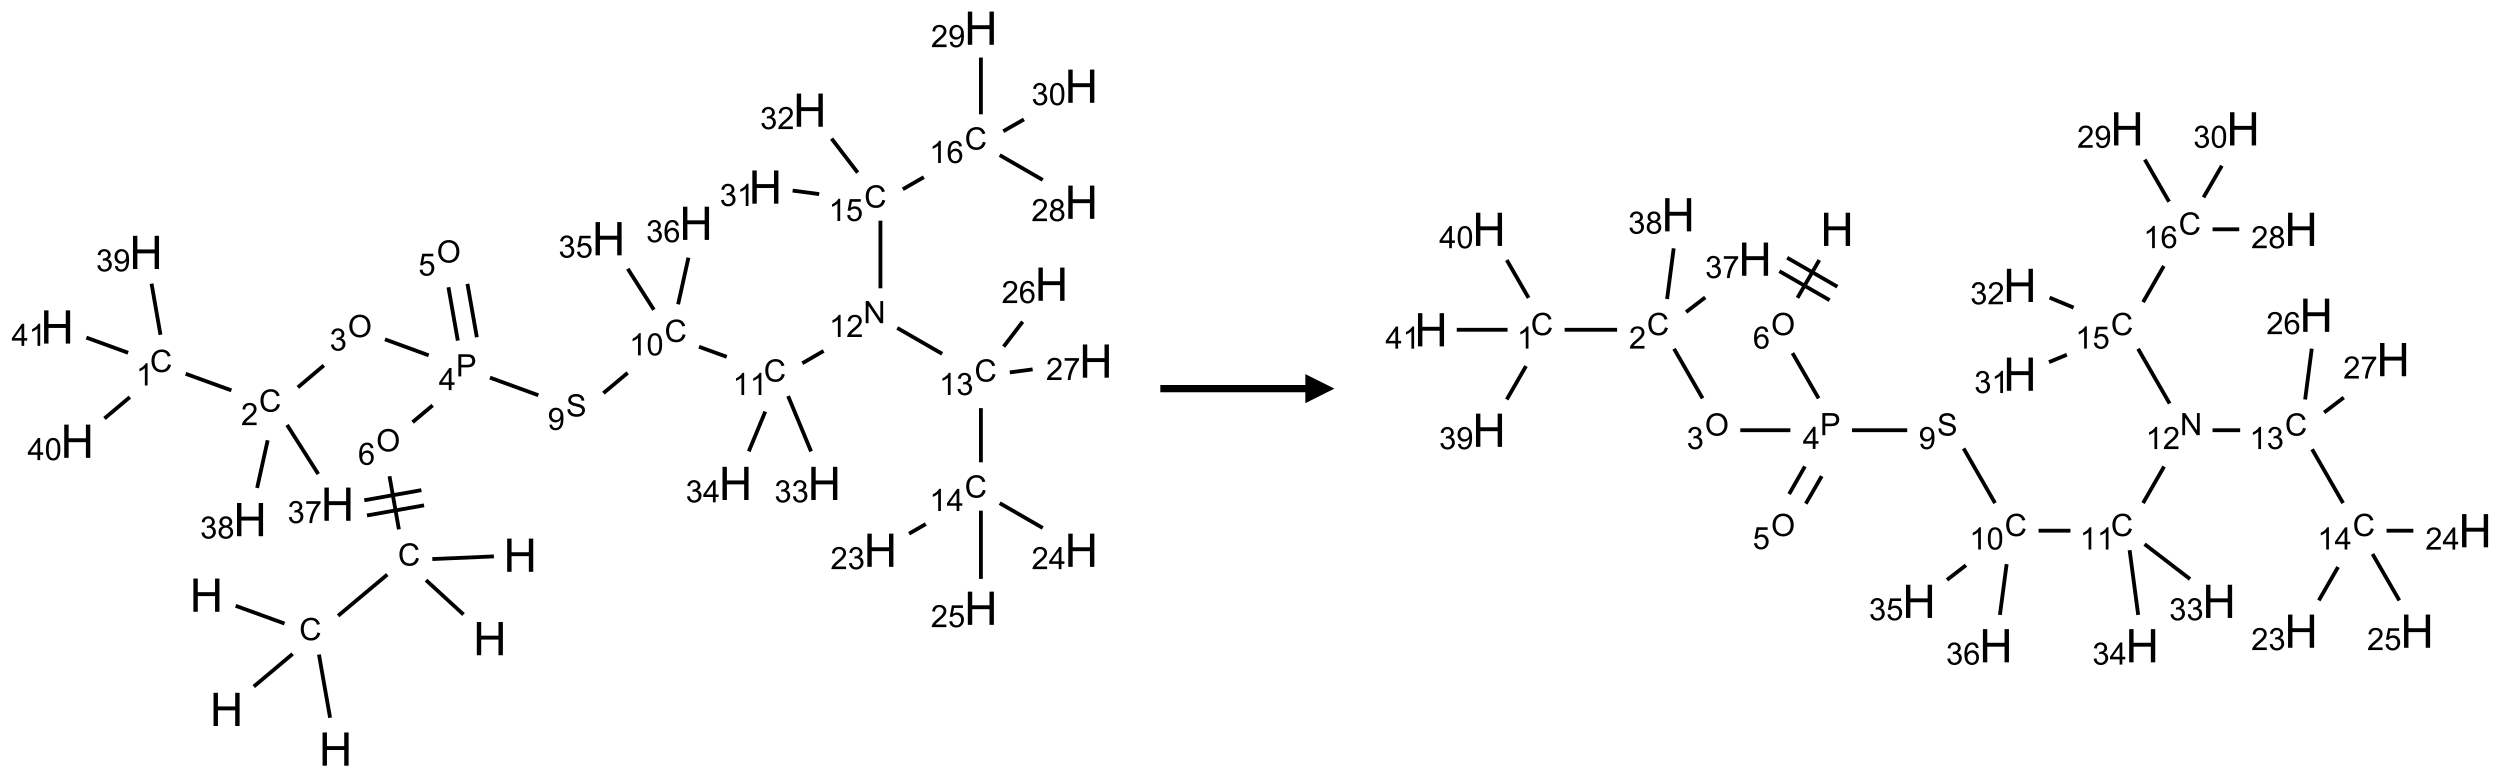 <?xml version="1.0" encoding="UTF-8"?>
<svg xmlns="http://www.w3.org/2000/svg" xmlns:xlink="http://www.w3.org/1999/xlink" width="862" height="268" viewBox="0 0 862 268">
<defs>
<g>
<g id="glyph-0-0">
<path d="M 2 0 L 2 -10 L 10 -10 L 10 0 Z M 2.25 -0.25 L 9.75 -0.25 L 9.75 -9.75 L 2.25 -9.75 Z M 2.25 -0.25 "/>
</g>
<g id="glyph-0-1">
<path d="M 1.281 0 L 1.281 -11.453 L 2.797 -11.453 L 2.797 -6.75 L 8.75 -6.75 L 8.75 -11.453 L 10.266 -11.453 L 10.266 0 L 8.75 0 L 8.75 -5.398 L 2.797 -5.398 L 2.797 0 Z M 1.281 0 "/>
</g>
<g id="glyph-1-0">
<path d="M 1.332 0 L 1.332 -6.668 L 6.668 -6.668 L 6.668 0 Z M 1.5 -0.168 L 6.5 -0.168 L 6.5 -6.5 L 1.5 -6.5 Z M 1.5 -0.168 "/>
</g>
<g id="glyph-1-1">
<path d="M 6.27 -2.676 L 7.281 -2.422 C 7.07 -1.594 6.688 -0.961 6.137 -0.523 C 5.586 -0.086 4.914 0.129 4.121 0.129 C 3.297 0.129 2.629 -0.039 2.113 -0.371 C 1.598 -0.707 1.203 -1.191 0.934 -1.828 C 0.664 -2.465 0.531 -3.145 0.531 -3.875 C 0.531 -4.672 0.684 -5.363 0.988 -5.957 C 1.293 -6.547 1.723 -6.996 2.285 -7.305 C 2.844 -7.613 3.461 -7.766 4.137 -7.766 C 4.898 -7.766 5.543 -7.57 6.062 -7.184 C 6.582 -6.793 6.945 -6.246 7.152 -5.543 L 6.156 -5.309 C 5.98 -5.863 5.723 -6.266 5.387 -6.52 C 5.051 -6.773 4.625 -6.902 4.113 -6.902 C 3.527 -6.902 3.039 -6.762 2.645 -6.48 C 2.25 -6.199 1.973 -5.82 1.812 -5.348 C 1.652 -4.871 1.574 -4.383 1.574 -3.879 C 1.574 -3.23 1.668 -2.664 1.855 -2.18 C 2.047 -1.695 2.34 -1.332 2.738 -1.094 C 3.137 -0.855 3.57 -0.734 4.035 -0.734 C 4.602 -0.734 5.082 -0.898 5.473 -1.223 C 5.867 -1.551 6.133 -2.035 6.27 -2.676 Z M 6.27 -2.676 "/>
</g>
<g id="glyph-1-2">
<path d="M 0.516 -3.719 C 0.516 -4.984 0.855 -5.977 1.535 -6.695 C 2.215 -7.414 3.094 -7.77 4.172 -7.77 C 4.875 -7.77 5.512 -7.602 6.078 -7.266 C 6.645 -6.93 7.074 -6.461 7.371 -5.855 C 7.668 -5.254 7.816 -4.57 7.816 -3.809 C 7.816 -3.035 7.66 -2.34 7.348 -1.73 C 7.035 -1.117 6.594 -0.656 6.02 -0.34 C 5.449 -0.027 4.828 0.129 4.168 0.129 C 3.449 0.129 2.805 -0.043 2.238 -0.391 C 1.672 -0.738 1.246 -1.211 0.953 -1.812 C 0.66 -2.414 0.516 -3.047 0.516 -3.719 Z M 1.559 -3.703 C 1.559 -2.781 1.805 -2.059 2.301 -1.527 C 2.793 -1 3.414 -0.734 4.16 -0.734 C 4.922 -0.734 5.547 -1 6.039 -1.535 C 6.531 -2.07 6.777 -2.828 6.777 -3.812 C 6.777 -4.434 6.672 -4.977 6.461 -5.441 C 6.25 -5.902 5.945 -6.262 5.539 -6.52 C 5.133 -6.773 4.68 -6.902 4.176 -6.902 C 3.461 -6.902 2.848 -6.656 2.332 -6.164 C 1.816 -5.672 1.559 -4.852 1.559 -3.703 Z M 1.559 -3.703 "/>
</g>
<g id="glyph-1-3">
<path d="M 5.309 -5.766 L 4.375 -5.691 C 4.293 -6.059 4.172 -6.328 4.02 -6.496 C 3.766 -6.762 3.453 -6.895 3.082 -6.895 C 2.785 -6.895 2.523 -6.812 2.297 -6.645 C 2 -6.43 1.77 -6.117 1.598 -5.703 C 1.43 -5.289 1.34 -4.703 1.332 -3.938 C 1.559 -4.281 1.836 -4.535 2.16 -4.703 C 2.488 -4.871 2.828 -4.953 3.188 -4.953 C 3.812 -4.953 4.344 -4.723 4.785 -4.262 C 5.223 -3.801 5.441 -3.207 5.441 -2.48 C 5.441 -2 5.34 -1.555 5.133 -1.145 C 4.926 -0.73 4.641 -0.418 4.281 -0.199 C 3.922 0.02 3.512 0.129 3.051 0.129 C 2.27 0.129 1.633 -0.156 1.141 -0.73 C 0.648 -1.305 0.402 -2.254 0.402 -3.574 C 0.402 -5.051 0.672 -6.121 1.219 -6.793 C 1.695 -7.375 2.336 -7.668 3.141 -7.668 C 3.742 -7.668 4.234 -7.5 4.617 -7.16 C 5 -6.824 5.23 -6.359 5.309 -5.766 Z M 1.48 -2.473 C 1.48 -2.152 1.547 -1.844 1.684 -1.547 C 1.82 -1.25 2.016 -1.027 2.262 -0.871 C 2.508 -0.719 2.766 -0.641 3.035 -0.641 C 3.434 -0.641 3.773 -0.801 4.059 -1.121 C 4.344 -1.441 4.484 -1.875 4.484 -2.422 C 4.484 -2.949 4.344 -3.367 4.062 -3.668 C 3.781 -3.973 3.426 -4.125 3 -4.125 C 2.578 -4.125 2.219 -3.973 1.922 -3.668 C 1.625 -3.363 1.48 -2.969 1.48 -2.473 Z M 1.48 -2.473 "/>
</g>
<g id="glyph-1-4">
<path d="M 0.824 0 L 0.824 -7.637 L 3.703 -7.637 C 4.211 -7.637 4.598 -7.609 4.863 -7.562 C 5.238 -7.5 5.555 -7.383 5.809 -7.207 C 6.062 -7.031 6.266 -6.785 6.418 -6.469 C 6.574 -6.152 6.652 -5.805 6.652 -5.426 C 6.652 -4.777 6.445 -4.227 6.031 -3.777 C 5.617 -3.328 4.871 -3.105 3.793 -3.105 L 1.832 -3.105 L 1.832 0 Z M 1.832 -4.004 L 3.809 -4.004 C 4.461 -4.004 4.922 -4.125 5.199 -4.371 C 5.473 -4.613 5.609 -4.953 5.609 -5.395 C 5.609 -5.715 5.527 -5.988 5.367 -6.215 C 5.207 -6.441 4.992 -6.594 4.73 -6.668 C 4.559 -6.711 4.246 -6.734 3.785 -6.734 L 1.832 -6.734 Z M 1.832 -4.004 "/>
</g>
<g id="glyph-1-5">
<path d="M 3.449 0 L 3.449 -1.828 L 0.137 -1.828 L 0.137 -2.688 L 3.621 -7.637 L 4.387 -7.637 L 4.387 -2.688 L 5.418 -2.688 L 5.418 -1.828 L 4.387 -1.828 L 4.387 0 Z M 3.449 -2.688 L 3.449 -6.129 L 1.059 -2.688 Z M 3.449 -2.688 "/>
</g>
<g id="glyph-1-6">
<path d="M 0.449 -2.016 L 1.387 -2.141 C 1.492 -1.609 1.676 -1.227 1.934 -0.992 C 2.191 -0.758 2.508 -0.641 2.879 -0.641 C 3.32 -0.641 3.695 -0.793 3.996 -1.098 C 4.301 -1.402 4.453 -1.781 4.453 -2.234 C 4.453 -2.664 4.312 -3.02 4.031 -3.301 C 3.75 -3.578 3.391 -3.719 2.957 -3.719 C 2.781 -3.719 2.562 -3.684 2.297 -3.613 L 2.402 -4.438 C 2.465 -4.43 2.516 -4.426 2.551 -4.426 C 2.949 -4.426 3.312 -4.531 3.629 -4.738 C 3.949 -4.949 4.109 -5.27 4.109 -5.703 C 4.109 -6.047 3.992 -6.332 3.762 -6.559 C 3.527 -6.785 3.227 -6.895 2.859 -6.895 C 2.496 -6.895 2.191 -6.781 1.949 -6.551 C 1.707 -6.324 1.547 -5.98 1.48 -5.52 L 0.543 -5.688 C 0.656 -6.316 0.918 -6.805 1.324 -7.148 C 1.73 -7.492 2.234 -7.668 2.84 -7.668 C 3.254 -7.668 3.641 -7.578 3.988 -7.398 C 4.34 -7.219 4.609 -6.977 4.793 -6.668 C 4.98 -6.359 5.074 -6.031 5.074 -5.684 C 5.074 -5.352 4.984 -5.051 4.809 -4.781 C 4.629 -4.512 4.367 -4.297 4.02 -4.137 C 4.473 -4.031 4.824 -3.816 5.074 -3.488 C 5.324 -3.16 5.449 -2.75 5.449 -2.254 C 5.449 -1.59 5.203 -1.023 4.719 -0.559 C 4.234 -0.098 3.617 0.137 2.875 0.137 C 2.203 0.137 1.648 -0.062 1.207 -0.465 C 0.762 -0.863 0.512 -1.379 0.449 -2.016 Z M 0.449 -2.016 "/>
</g>
<g id="glyph-1-7">
<path d="M 5.371 -0.902 L 5.371 0 L 0.324 0 C 0.316 -0.227 0.352 -0.441 0.434 -0.652 C 0.562 -0.996 0.766 -1.332 1.051 -1.668 C 1.332 -2 1.742 -2.387 2.277 -2.824 C 3.105 -3.504 3.668 -4.043 3.957 -4.441 C 4.25 -4.84 4.395 -5.215 4.395 -5.566 C 4.395 -5.938 4.262 -6.254 3.996 -6.508 C 3.73 -6.762 3.387 -6.891 2.957 -6.891 C 2.508 -6.891 2.145 -6.754 1.875 -6.484 C 1.605 -6.215 1.469 -5.84 1.465 -5.359 L 0.5 -5.457 C 0.566 -6.176 0.812 -6.727 1.246 -7.102 C 1.676 -7.477 2.254 -7.668 2.98 -7.668 C 3.711 -7.668 4.293 -7.465 4.719 -7.059 C 5.145 -6.652 5.359 -6.148 5.359 -5.547 C 5.359 -5.242 5.297 -4.941 5.172 -4.645 C 5.047 -4.352 4.84 -4.039 4.551 -3.715 C 4.262 -3.387 3.777 -2.938 3.105 -2.371 C 2.543 -1.898 2.18 -1.578 2.02 -1.41 C 1.859 -1.242 1.73 -1.07 1.625 -0.902 Z M 5.371 -0.902 "/>
</g>
<g id="glyph-1-8">
<path d="M 3.973 0 L 3.035 0 L 3.035 -5.973 C 2.809 -5.758 2.516 -5.543 2.148 -5.328 C 1.781 -5.113 1.453 -4.953 1.16 -4.844 L 1.16 -5.75 C 1.684 -5.996 2.145 -6.297 2.535 -6.645 C 2.93 -6.996 3.207 -7.336 3.371 -7.668 L 3.973 -7.668 Z M 3.973 0 "/>
</g>
<g id="glyph-1-9">
<path d="M 0.582 -1.766 L 1.484 -1.848 C 1.562 -1.426 1.707 -1.117 1.922 -0.926 C 2.137 -0.734 2.414 -0.641 2.75 -0.641 C 3.039 -0.641 3.289 -0.707 3.508 -0.84 C 3.727 -0.973 3.902 -1.148 4.043 -1.367 C 4.18 -1.586 4.297 -1.887 4.391 -2.262 C 4.484 -2.637 4.531 -3.016 4.531 -3.406 C 4.531 -3.449 4.531 -3.512 4.527 -3.594 C 4.34 -3.297 4.082 -3.055 3.758 -2.867 C 3.434 -2.68 3.082 -2.59 2.703 -2.59 C 2.07 -2.59 1.535 -2.816 1.098 -3.277 C 0.66 -3.734 0.441 -4.34 0.441 -5.09 C 0.441 -5.863 0.672 -6.484 1.129 -6.957 C 1.586 -7.43 2.156 -7.668 2.844 -7.668 C 3.34 -7.668 3.793 -7.531 4.207 -7.266 C 4.617 -7 4.93 -6.617 5.145 -6.121 C 5.355 -5.629 5.465 -4.91 5.465 -3.973 C 5.465 -2.996 5.359 -2.223 5.145 -1.645 C 4.934 -1.066 4.617 -0.625 4.199 -0.324 C 3.781 -0.02 3.293 0.129 2.73 0.129 C 2.133 0.129 1.645 -0.035 1.266 -0.367 C 0.887 -0.699 0.66 -1.164 0.582 -1.766 Z M 4.422 -5.137 C 4.422 -5.676 4.277 -6.102 3.992 -6.418 C 3.707 -6.734 3.359 -6.891 2.957 -6.891 C 2.543 -6.891 2.18 -6.719 1.871 -6.379 C 1.562 -6.039 1.406 -5.598 1.406 -5.059 C 1.406 -4.57 1.555 -4.176 1.848 -3.871 C 2.141 -3.566 2.5 -3.418 2.934 -3.418 C 3.367 -3.418 3.723 -3.57 4.004 -3.871 C 4.281 -4.176 4.422 -4.598 4.422 -5.137 Z M 4.422 -5.137 "/>
</g>
<g id="glyph-1-10">
<path d="M 0.441 -3.766 C 0.441 -4.668 0.535 -5.395 0.723 -5.945 C 0.906 -6.496 1.184 -6.922 1.551 -7.219 C 1.918 -7.516 2.375 -7.668 2.934 -7.668 C 3.344 -7.668 3.703 -7.586 4.012 -7.418 C 4.32 -7.254 4.574 -7.016 4.777 -6.707 C 4.977 -6.395 5.137 -6.016 5.25 -5.57 C 5.363 -5.125 5.422 -4.523 5.422 -3.766 C 5.422 -2.871 5.328 -2.148 5.145 -1.598 C 4.961 -1.047 4.688 -0.621 4.32 -0.32 C 3.953 -0.02 3.492 0.129 2.934 0.129 C 2.195 0.129 1.617 -0.133 1.199 -0.66 C 0.695 -1.297 0.441 -2.332 0.441 -3.766 Z M 1.406 -3.766 C 1.406 -2.512 1.555 -1.68 1.848 -1.262 C 2.141 -0.848 2.5 -0.641 2.934 -0.641 C 3.363 -0.641 3.727 -0.848 4.02 -1.266 C 4.312 -1.684 4.457 -2.516 4.457 -3.766 C 4.457 -5.023 4.312 -5.859 4.02 -6.27 C 3.727 -6.684 3.359 -6.891 2.922 -6.891 C 2.492 -6.891 2.148 -6.707 1.891 -6.344 C 1.566 -5.879 1.406 -5.02 1.406 -3.766 Z M 1.406 -3.766 "/>
</g>
<g id="glyph-1-11">
<path d="M 0.504 -6.637 L 0.504 -7.535 L 5.449 -7.535 L 5.449 -6.809 C 4.961 -6.289 4.48 -5.602 4.004 -4.746 C 3.527 -3.887 3.156 -3.004 2.895 -2.098 C 2.707 -1.461 2.59 -0.762 2.535 0 L 1.574 0 C 1.582 -0.602 1.703 -1.328 1.926 -2.176 C 2.152 -3.027 2.477 -3.848 2.898 -4.637 C 3.32 -5.426 3.77 -6.094 4.246 -6.637 Z M 0.504 -6.637 "/>
</g>
<g id="glyph-1-12">
<path d="M 1.887 -4.141 C 1.496 -4.281 1.207 -4.484 1.02 -4.75 C 0.832 -5.016 0.738 -5.328 0.738 -5.699 C 0.738 -6.254 0.938 -6.719 1.34 -7.098 C 1.738 -7.477 2.27 -7.668 2.934 -7.668 C 3.598 -7.668 4.137 -7.473 4.543 -7.086 C 4.949 -6.699 5.152 -6.227 5.152 -5.672 C 5.152 -5.316 5.059 -5.008 4.871 -4.746 C 4.688 -4.484 4.406 -4.281 4.027 -4.141 C 4.496 -3.988 4.852 -3.742 5.098 -3.402 C 5.34 -3.062 5.465 -2.656 5.465 -2.184 C 5.465 -1.531 5.234 -0.98 4.77 -0.535 C 4.309 -0.09 3.703 0.129 2.949 0.129 C 2.195 0.129 1.586 -0.094 1.125 -0.539 C 0.664 -0.984 0.434 -1.543 0.434 -2.207 C 0.434 -2.703 0.559 -3.121 0.809 -3.457 C 1.062 -3.793 1.422 -4.02 1.887 -4.141 Z M 1.699 -5.73 C 1.699 -5.367 1.812 -5.074 2.047 -4.844 C 2.281 -4.613 2.582 -4.5 2.953 -4.5 C 3.312 -4.5 3.609 -4.613 3.84 -4.84 C 4.07 -5.066 4.188 -5.348 4.188 -5.676 C 4.188 -6.02 4.07 -6.309 3.832 -6.543 C 3.594 -6.777 3.297 -6.895 2.941 -6.895 C 2.586 -6.895 2.289 -6.781 2.051 -6.551 C 1.816 -6.324 1.699 -6.047 1.699 -5.73 Z M 1.395 -2.203 C 1.395 -1.938 1.461 -1.676 1.586 -1.426 C 1.711 -1.176 1.902 -0.984 2.152 -0.848 C 2.402 -0.711 2.672 -0.641 2.957 -0.641 C 3.406 -0.641 3.777 -0.785 4.066 -1.074 C 4.359 -1.363 4.504 -1.727 4.504 -2.172 C 4.504 -2.625 4.355 -2.996 4.055 -3.293 C 3.754 -3.586 3.379 -3.734 2.926 -3.734 C 2.484 -3.734 2.121 -3.59 1.832 -3.297 C 1.543 -3.004 1.395 -2.641 1.395 -2.203 Z M 1.395 -2.203 "/>
</g>
<g id="glyph-1-13">
<path d="M 0.441 -2 L 1.426 -2.082 C 1.5 -1.605 1.668 -1.242 1.934 -1.004 C 2.199 -0.762 2.52 -0.641 2.895 -0.641 C 3.348 -0.641 3.73 -0.812 4.043 -1.152 C 4.355 -1.492 4.512 -1.941 4.512 -2.504 C 4.512 -3.039 4.359 -3.461 4.059 -3.77 C 3.758 -4.078 3.367 -4.234 2.879 -4.234 C 2.578 -4.234 2.305 -4.164 2.062 -4.027 C 1.82 -3.891 1.629 -3.715 1.488 -3.496 L 0.609 -3.609 L 1.348 -7.531 L 5.145 -7.531 L 5.145 -6.637 L 2.098 -6.637 L 1.688 -4.582 C 2.145 -4.902 2.625 -5.062 3.129 -5.062 C 3.797 -5.062 4.359 -4.832 4.816 -4.371 C 5.277 -3.91 5.504 -3.312 5.504 -2.59 C 5.504 -1.898 5.305 -1.301 4.902 -0.797 C 4.41 -0.18 3.742 0.129 2.895 0.129 C 2.199 0.129 1.633 -0.062 1.195 -0.453 C 0.758 -0.844 0.504 -1.359 0.441 -2 Z M 0.441 -2 "/>
</g>
<g id="glyph-1-14">
<path d="M 0.48 -2.453 L 1.434 -2.535 C 1.477 -2.152 1.582 -1.84 1.746 -1.598 C 1.91 -1.352 2.168 -1.152 2.516 -1.004 C 2.863 -0.852 3.254 -0.777 3.688 -0.777 C 4.074 -0.777 4.414 -0.832 4.707 -0.949 C 5.004 -1.062 5.223 -1.219 5.367 -1.418 C 5.512 -1.617 5.582 -1.836 5.582 -2.074 C 5.582 -2.312 5.516 -2.523 5.375 -2.699 C 5.234 -2.879 5.008 -3.031 4.688 -3.152 C 4.484 -3.23 4.031 -3.355 3.328 -3.523 C 2.625 -3.691 2.137 -3.852 1.855 -4 C 1.488 -4.191 1.219 -4.43 1.039 -4.711 C 0.859 -4.992 0.77 -5.312 0.77 -5.66 C 0.77 -6.047 0.879 -6.406 1.098 -6.742 C 1.316 -7.078 1.637 -7.332 2.059 -7.504 C 2.477 -7.68 2.945 -7.766 3.457 -7.766 C 4.023 -7.766 4.523 -7.676 4.957 -7.492 C 5.387 -7.309 5.719 -7.043 5.953 -6.688 C 6.188 -6.332 6.312 -5.934 6.328 -5.484 L 5.359 -5.41 C 5.309 -5.895 5.133 -6.258 4.832 -6.504 C 4.531 -6.75 4.086 -6.875 3.5 -6.875 C 2.891 -6.875 2.445 -6.762 2.164 -6.539 C 1.883 -6.316 1.746 -6.047 1.746 -5.73 C 1.746 -5.457 1.844 -5.23 2.043 -5.051 C 2.238 -4.875 2.742 -4.695 3.566 -4.508 C 4.387 -4.32 4.949 -4.16 5.254 -4.02 C 5.699 -3.816 6.027 -3.555 6.238 -3.242 C 6.449 -2.93 6.559 -2.566 6.559 -2.156 C 6.559 -1.75 6.441 -1.367 6.207 -1.008 C 5.977 -0.648 5.641 -0.367 5.207 -0.168 C 4.77 0.031 4.281 0.129 3.734 0.129 C 3.043 0.129 2.465 0.031 1.996 -0.172 C 1.531 -0.375 1.164 -0.676 0.898 -1.082 C 0.633 -1.484 0.492 -1.941 0.48 -2.453 Z M 0.48 -2.453 "/>
</g>
<g id="glyph-1-15">
<path d="M 0.812 0 L 0.812 -7.637 L 1.848 -7.637 L 5.859 -1.641 L 5.859 -7.637 L 6.828 -7.637 L 6.828 0 L 5.793 0 L 1.781 -6 L 1.781 0 Z M 0.812 0 "/>
</g>
</g>
</defs>
<path fill="none" stroke-width="0.033" stroke-linecap="butt" stroke-linejoin="miter" stroke="rgb(0%, 0%, 0%)" stroke-opacity="1" stroke-miterlimit="10" d="M 1.539 4.979 L 1.96 5.132 " transform="matrix(40, 0, 0, 40, 19.695, 9.723)"/>
<path fill="none" stroke-width="0.033" stroke-linecap="butt" stroke-linejoin="miter" stroke="rgb(0%, 0%, 0%)" stroke-opacity="1" stroke-miterlimit="10" d="M 2.257 5.399 L 2.353 5.944 " transform="matrix(40, 0, 0, 40, 19.695, 9.723)"/>
<path fill="none" stroke-width="0.033" stroke-linecap="butt" stroke-linejoin="miter" stroke="rgb(0%, 0%, 0%)" stroke-opacity="1" stroke-miterlimit="10" d="M 2.03 5.394 L 1.695 5.675 " transform="matrix(40, 0, 0, 40, 19.695, 9.723)"/>
<path fill="none" stroke-width="0.033" stroke-linecap="butt" stroke-linejoin="miter" stroke="rgb(0%, 0%, 0%)" stroke-opacity="1" stroke-miterlimit="10" d="M 2.422 5.065 L 2.846 4.71 " transform="matrix(40, 0, 0, 40, 19.695, 9.723)"/>
<path fill="none" stroke-width="0.033" stroke-linecap="butt" stroke-linejoin="miter" stroke="rgb(0%, 0%, 0%)" stroke-opacity="1" stroke-miterlimit="10" d="M 3.234 4.576 L 3.765 4.553 " transform="matrix(40, 0, 0, 40, 19.695, 9.723)"/>
<path fill="none" stroke-width="0.033" stroke-linecap="butt" stroke-linejoin="miter" stroke="rgb(0%, 0%, 0%)" stroke-opacity="1" stroke-miterlimit="10" d="M 3.18 4.758 L 3.503 5.054 " transform="matrix(40, 0, 0, 40, 19.695, 9.723)"/>
<path fill="none" stroke-width="0.033" stroke-linecap="butt" stroke-linejoin="miter" stroke="rgb(0%, 0%, 0%)" stroke-opacity="1" stroke-miterlimit="10" d="M 2.946 4.32 L 2.865 3.862 " transform="matrix(40, 0, 0, 40, 19.695, 9.723)"/>
<path fill="none" stroke-width="0.033" stroke-linecap="butt" stroke-linejoin="miter" stroke="rgb(0%, 0%, 0%)" stroke-opacity="1" stroke-miterlimit="10" d="M 3.14 3.982 L 2.648 4.069 " transform="matrix(40, 0, 0, 40, 19.695, 9.723)"/>
<path fill="none" stroke-width="0.033" stroke-linecap="butt" stroke-linejoin="miter" stroke="rgb(0%, 0%, 0%)" stroke-opacity="1" stroke-miterlimit="10" d="M 3.163 4.113 L 2.671 4.2 " transform="matrix(40, 0, 0, 40, 19.695, 9.723)"/>
<path fill="none" stroke-width="0.033" stroke-linecap="butt" stroke-linejoin="miter" stroke="rgb(0%, 0%, 0%)" stroke-opacity="1" stroke-miterlimit="10" d="M 3.064 3.396 L 3.237 3.251 " transform="matrix(40, 0, 0, 40, 19.695, 9.723)"/>
<path fill="none" stroke-width="0.033" stroke-linecap="butt" stroke-linejoin="miter" stroke="rgb(0%, 0%, 0%)" stroke-opacity="1" stroke-miterlimit="10" d="M 3.203 2.82 L 2.826 2.682 " transform="matrix(40, 0, 0, 40, 19.695, 9.723)"/>
<path fill="none" stroke-width="0.033" stroke-linecap="butt" stroke-linejoin="miter" stroke="rgb(0%, 0%, 0%)" stroke-opacity="1" stroke-miterlimit="10" d="M 2.299 2.907 L 2.075 3.096 " transform="matrix(40, 0, 0, 40, 19.695, 9.723)"/>
<path fill="none" stroke-width="0.033" stroke-linecap="butt" stroke-linejoin="miter" stroke="rgb(0%, 0%, 0%)" stroke-opacity="1" stroke-miterlimit="10" d="M 1.502 3.122 L 1.108 2.979 " transform="matrix(40, 0, 0, 40, 19.695, 9.723)"/>
<path fill="none" stroke-width="0.033" stroke-linecap="butt" stroke-linejoin="miter" stroke="rgb(0%, 0%, 0%)" stroke-opacity="1" stroke-miterlimit="10" d="M 0.891 2.643 L 0.814 2.202 " transform="matrix(40, 0, 0, 40, 19.695, 9.723)"/>
<path fill="none" stroke-width="0.033" stroke-linecap="butt" stroke-linejoin="miter" stroke="rgb(0%, 0%, 0%)" stroke-opacity="1" stroke-miterlimit="10" d="M 0.627 3.18 L 0.408 3.364 " transform="matrix(40, 0, 0, 40, 19.695, 9.723)"/>
<path fill="none" stroke-width="0.033" stroke-linecap="butt" stroke-linejoin="miter" stroke="rgb(0%, 0%, 0%)" stroke-opacity="1" stroke-miterlimit="10" d="M 0.612 2.798 L 0.252 2.667 " transform="matrix(40, 0, 0, 40, 19.695, 9.723)"/>
<path fill="none" stroke-width="0.033" stroke-linecap="butt" stroke-linejoin="miter" stroke="rgb(0%, 0%, 0%)" stroke-opacity="1" stroke-miterlimit="10" d="M 1.982 3.42 L 2.251 3.843 " transform="matrix(40, 0, 0, 40, 19.695, 9.723)"/>
<path fill="none" stroke-width="0.033" stroke-linecap="butt" stroke-linejoin="miter" stroke="rgb(0%, 0%, 0%)" stroke-opacity="1" stroke-miterlimit="10" d="M 1.815 3.552 L 1.724 3.963 " transform="matrix(40, 0, 0, 40, 19.695, 9.723)"/>
<path fill="none" stroke-width="0.033" stroke-linecap="butt" stroke-linejoin="miter" stroke="rgb(0%, 0%, 0%)" stroke-opacity="1" stroke-miterlimit="10" d="M 3.618 2.664 L 3.537 2.204 " transform="matrix(40, 0, 0, 40, 19.695, 9.723)"/>
<path fill="none" stroke-width="0.033" stroke-linecap="butt" stroke-linejoin="miter" stroke="rgb(0%, 0%, 0%)" stroke-opacity="1" stroke-miterlimit="10" d="M 3.454 2.693 L 3.373 2.233 " transform="matrix(40, 0, 0, 40, 19.695, 9.723)"/>
<path fill="none" stroke-width="0.033" stroke-linecap="butt" stroke-linejoin="miter" stroke="rgb(0%, 0%, 0%)" stroke-opacity="1" stroke-miterlimit="10" d="M 3.731 3.012 L 4.148 3.164 " transform="matrix(40, 0, 0, 40, 19.695, 9.723)"/>
<path fill="none" stroke-width="0.033" stroke-linecap="butt" stroke-linejoin="miter" stroke="rgb(0%, 0%, 0%)" stroke-opacity="1" stroke-miterlimit="10" d="M 4.709 3.146 L 4.918 2.971 " transform="matrix(40, 0, 0, 40, 19.695, 9.723)"/>
<path fill="none" stroke-width="0.033" stroke-linecap="butt" stroke-linejoin="miter" stroke="rgb(0%, 0%, 0%)" stroke-opacity="1" stroke-miterlimit="10" d="M 5.533 2.746 L 5.772 2.833 " transform="matrix(40, 0, 0, 40, 19.695, 9.723)"/>
<path fill="none" stroke-width="0.033" stroke-linecap="butt" stroke-linejoin="miter" stroke="rgb(0%, 0%, 0%)" stroke-opacity="1" stroke-miterlimit="10" d="M 6.424 2.888 L 6.607 2.782 " transform="matrix(40, 0, 0, 40, 19.695, 9.723)"/>
<path fill="none" stroke-width="0.033" stroke-linecap="butt" stroke-linejoin="miter" stroke="rgb(0%, 0%, 0%)" stroke-opacity="1" stroke-miterlimit="10" d="M 7.242 2.584 L 7.629 2.807 " transform="matrix(40, 0, 0, 40, 19.695, 9.723)"/>
<path fill="none" stroke-width="0.033" stroke-linecap="butt" stroke-linejoin="miter" stroke="rgb(0%, 0%, 0%)" stroke-opacity="1" stroke-miterlimit="10" d="M 7.963 3.275 L 7.963 3.742 " transform="matrix(40, 0, 0, 40, 19.695, 9.723)"/>
<path fill="none" stroke-width="0.033" stroke-linecap="butt" stroke-linejoin="miter" stroke="rgb(0%, 0%, 0%)" stroke-opacity="1" stroke-miterlimit="10" d="M 7.488 4.274 L 7.344 4.357 " transform="matrix(40, 0, 0, 40, 19.695, 9.723)"/>
<path fill="none" stroke-width="0.033" stroke-linecap="butt" stroke-linejoin="miter" stroke="rgb(0%, 0%, 0%)" stroke-opacity="1" stroke-miterlimit="10" d="M 8.125 4.094 L 8.496 4.308 " transform="matrix(40, 0, 0, 40, 19.695, 9.723)"/>
<path fill="none" stroke-width="0.033" stroke-linecap="butt" stroke-linejoin="miter" stroke="rgb(0%, 0%, 0%)" stroke-opacity="1" stroke-miterlimit="10" d="M 7.963 4.159 L 7.963 4.747 " transform="matrix(40, 0, 0, 40, 19.695, 9.723)"/>
<path fill="none" stroke-width="0.033" stroke-linecap="butt" stroke-linejoin="miter" stroke="rgb(0%, 0%, 0%)" stroke-opacity="1" stroke-miterlimit="10" d="M 8.159 2.745 L 8.323 2.53 " transform="matrix(40, 0, 0, 40, 19.695, 9.723)"/>
<path fill="none" stroke-width="0.033" stroke-linecap="butt" stroke-linejoin="miter" stroke="rgb(0%, 0%, 0%)" stroke-opacity="1" stroke-miterlimit="10" d="M 8.212 2.967 L 8.409 2.941 " transform="matrix(40, 0, 0, 40, 19.695, 9.723)"/>
<path fill="none" stroke-width="0.033" stroke-linecap="butt" stroke-linejoin="miter" stroke="rgb(0%, 0%, 0%)" stroke-opacity="1" stroke-miterlimit="10" d="M 7.097 2.242 L 7.097 1.659 " transform="matrix(40, 0, 0, 40, 19.695, 9.723)"/>
<path fill="none" stroke-width="0.033" stroke-linecap="butt" stroke-linejoin="miter" stroke="rgb(0%, 0%, 0%)" stroke-opacity="1" stroke-miterlimit="10" d="M 7.29 1.388 L 7.471 1.284 " transform="matrix(40, 0, 0, 40, 19.695, 9.723)"/>
<path fill="none" stroke-width="0.033" stroke-linecap="butt" stroke-linejoin="miter" stroke="rgb(0%, 0%, 0%)" stroke-opacity="1" stroke-miterlimit="10" d="M 8.125 1.094 L 8.496 1.308 " transform="matrix(40, 0, 0, 40, 19.695, 9.723)"/>
<path fill="none" stroke-width="0.033" stroke-linecap="butt" stroke-linejoin="miter" stroke="rgb(0%, 0%, 0%)" stroke-opacity="1" stroke-miterlimit="10" d="M 7.963 0.742 L 7.963 0.253 " transform="matrix(40, 0, 0, 40, 19.695, 9.723)"/>
<path fill="none" stroke-width="0.033" stroke-linecap="butt" stroke-linejoin="miter" stroke="rgb(0%, 0%, 0%)" stroke-opacity="1" stroke-miterlimit="10" d="M 8.156 0.888 L 8.334 0.786 " transform="matrix(40, 0, 0, 40, 19.695, 9.723)"/>
<path fill="none" stroke-width="0.033" stroke-linecap="butt" stroke-linejoin="miter" stroke="rgb(0%, 0%, 0%)" stroke-opacity="1" stroke-miterlimit="10" d="M 6.569 1.43 L 6.34 1.4 " transform="matrix(40, 0, 0, 40, 19.695, 9.723)"/>
<path fill="none" stroke-width="0.033" stroke-linecap="butt" stroke-linejoin="miter" stroke="rgb(0%, 0%, 0%)" stroke-opacity="1" stroke-miterlimit="10" d="M 6.901 1.245 L 6.676 0.952 " transform="matrix(40, 0, 0, 40, 19.695, 9.723)"/>
<path fill="none" stroke-width="0.033" stroke-linecap="butt" stroke-linejoin="miter" stroke="rgb(0%, 0%, 0%)" stroke-opacity="1" stroke-miterlimit="10" d="M 6.301 3.171 L 6.499 3.648 " transform="matrix(40, 0, 0, 40, 19.695, 9.723)"/>
<path fill="none" stroke-width="0.033" stroke-linecap="butt" stroke-linejoin="miter" stroke="rgb(0%, 0%, 0%)" stroke-opacity="1" stroke-miterlimit="10" d="M 6.104 3.305 L 5.962 3.648 " transform="matrix(40, 0, 0, 40, 19.695, 9.723)"/>
<path fill="none" stroke-width="0.033" stroke-linecap="butt" stroke-linejoin="miter" stroke="rgb(0%, 0%, 0%)" stroke-opacity="1" stroke-miterlimit="10" d="M 5.144 2.427 L 4.919 2.074 " transform="matrix(40, 0, 0, 40, 19.695, 9.723)"/>
<path fill="none" stroke-width="0.033" stroke-linecap="butt" stroke-linejoin="miter" stroke="rgb(0%, 0%, 0%)" stroke-opacity="1" stroke-miterlimit="10" d="M 5.353 2.38 L 5.442 1.978 " transform="matrix(40, 0, 0, 40, 19.695, 9.723)"/>
<g fill="rgb(0%, 0%, 0%)" fill-opacity="1">
<use xlink:href="#glyph-0-1" x="65.402" y="210.934"/>
</g>
<g fill="rgb(0%, 0%, 0%)" fill-opacity="1">
<use xlink:href="#glyph-1-1" x="103.168" y="220.734"/>
</g>
<g fill="rgb(0%, 0%, 0%)" fill-opacity="1">
<use xlink:href="#glyph-0-1" x="109.938" y="264.008"/>
</g>
<g fill="rgb(0%, 0%, 0%)" fill-opacity="1">
<use xlink:href="#glyph-0-1" x="72.348" y="250.328"/>
</g>
<g fill="rgb(0%, 0%, 0%)" fill-opacity="1">
<use xlink:href="#glyph-1-1" x="137.188" y="195.02"/>
</g>
<g fill="rgb(0%, 0%, 0%)" fill-opacity="1">
<use xlink:href="#glyph-0-1" x="173.594" y="197.16"/>
</g>
<g fill="rgb(0%, 0%, 0%)" fill-opacity="1">
<use xlink:href="#glyph-0-1" x="163.125" y="225.926"/>
</g>
<g fill="rgb(0%, 0%, 0%)" fill-opacity="1">
<use xlink:href="#glyph-1-2" x="129.703" y="155.633"/>
</g>
<g fill="rgb(0%, 0%, 0%)" fill-opacity="1">
<use xlink:href="#glyph-1-3" x="123.441" y="160.266"/>
</g>
<g fill="rgb(0%, 0%, 0%)" fill-opacity="1">
<use xlink:href="#glyph-1-4" x="157.215" y="129.785"/>
</g>
<g fill="rgb(0%, 0%, 0%)" fill-opacity="1">
<use xlink:href="#glyph-1-5" x="151.289" y="134.523"/>
</g>
<g fill="rgb(0%, 0%, 0%)" fill-opacity="1">
<use xlink:href="#glyph-1-2" x="119.934" y="116.242"/>
</g>
<g fill="rgb(0%, 0%, 0%)" fill-opacity="1">
<use xlink:href="#glyph-1-6" x="113.668" y="120.871"/>
</g>
<g fill="rgb(0%, 0%, 0%)" fill-opacity="1">
<use xlink:href="#glyph-1-1" x="89.277" y="141.949"/>
</g>
<g fill="rgb(0%, 0%, 0%)" fill-opacity="1">
<use xlink:href="#glyph-1-7" x="83.105" y="146.582"/>
</g>
<g fill="rgb(0%, 0%, 0%)" fill-opacity="1">
<use xlink:href="#glyph-1-1" x="51.691" y="128.266"/>
</g>
<g fill="rgb(0%, 0%, 0%)" fill-opacity="1">
<use xlink:href="#glyph-1-8" x="46.91" y="132.902"/>
</g>
<g fill="rgb(0%, 0%, 0%)" fill-opacity="1">
<use xlink:href="#glyph-0-1" x="44.566" y="92.758"/>
</g>
<g fill="rgb(0%, 0%, 0%)" fill-opacity="1">
<use xlink:href="#glyph-1-6" x="33.117" y="93.551"/>
<use xlink:href="#glyph-1-9" x="39.049" y="93.551"/>
</g>
<g fill="rgb(0%, 0%, 0%)" fill-opacity="1">
<use xlink:href="#glyph-0-1" x="20.867" y="157.863"/>
</g>
<g fill="rgb(0%, 0%, 0%)" fill-opacity="1">
<use xlink:href="#glyph-1-5" x="9.461" y="158.652"/>
<use xlink:href="#glyph-1-10" x="15.393" y="158.652"/>
</g>
<g fill="rgb(0%, 0%, 0%)" fill-opacity="1">
<use xlink:href="#glyph-0-1" x="13.922" y="118.469"/>
</g>
<g fill="rgb(0%, 0%, 0%)" fill-opacity="1">
<use xlink:href="#glyph-1-5" x="3.965" y="119.262"/>
<use xlink:href="#glyph-1-8" x="9.897" y="119.262"/>
</g>
<g fill="rgb(0%, 0%, 0%)" fill-opacity="1">
<use xlink:href="#glyph-0-1" x="110.59" y="179.566"/>
</g>
<g fill="rgb(0%, 0%, 0%)" fill-opacity="1">
<use xlink:href="#glyph-1-6" x="99.156" y="180.359"/>
<use xlink:href="#glyph-1-11" x="105.089" y="180.359"/>
</g>
<g fill="rgb(0%, 0%, 0%)" fill-opacity="1">
<use xlink:href="#glyph-0-1" x="80.441" y="184.883"/>
</g>
<g fill="rgb(0%, 0%, 0%)" fill-opacity="1">
<use xlink:href="#glyph-1-6" x="68.992" y="185.676"/>
<use xlink:href="#glyph-1-12" x="74.924" y="185.676"/>
</g>
<g fill="rgb(0%, 0%, 0%)" fill-opacity="1">
<use xlink:href="#glyph-1-2" x="150.578" y="90.527"/>
</g>
<g fill="rgb(0%, 0%, 0%)" fill-opacity="1">
<use xlink:href="#glyph-1-13" x="144.25" y="95.027"/>
</g>
<g fill="rgb(0%, 0%, 0%)" fill-opacity="1">
<use xlink:href="#glyph-1-14" x="195.145" y="143.598"/>
</g>
<g fill="rgb(0%, 0%, 0%)" fill-opacity="1">
<use xlink:href="#glyph-1-9" x="188.828" y="148.234"/>
</g>
<g fill="rgb(0%, 0%, 0%)" fill-opacity="1">
<use xlink:href="#glyph-1-1" x="229.113" y="117.887"/>
</g>
<g fill="rgb(0%, 0%, 0%)" fill-opacity="1">
<use xlink:href="#glyph-1-8" x="216.953" y="122.523"/>
<use xlink:href="#glyph-1-10" x="222.885" y="122.523"/>
</g>
<g fill="rgb(0%, 0%, 0%)" fill-opacity="1">
<use xlink:href="#glyph-1-1" x="263.324" y="131.566"/>
</g>
<g fill="rgb(0%, 0%, 0%)" fill-opacity="1">
<use xlink:href="#glyph-1-8" x="252.613" y="136.203"/>
<use xlink:href="#glyph-1-8" x="258.546" y="136.203"/>
</g>
<g fill="rgb(0%, 0%, 0%)" fill-opacity="1">
<use xlink:href="#glyph-1-15" x="297.684" y="111.434"/>
</g>
<g fill="rgb(0%, 0%, 0%)" fill-opacity="1">
<use xlink:href="#glyph-1-8" x="285.859" y="116.203"/>
<use xlink:href="#glyph-1-7" x="291.792" y="116.203"/>
</g>
<g fill="rgb(0%, 0%, 0%)" fill-opacity="1">
<use xlink:href="#glyph-1-1" x="335.98" y="131.566"/>
</g>
<g fill="rgb(0%, 0%, 0%)" fill-opacity="1">
<use xlink:href="#glyph-1-8" x="323.797" y="136.203"/>
<use xlink:href="#glyph-1-6" x="329.729" y="136.203"/>
</g>
<g fill="rgb(0%, 0%, 0%)" fill-opacity="1">
<use xlink:href="#glyph-1-1" x="332.605" y="171.566"/>
</g>
<g fill="rgb(0%, 0%, 0%)" fill-opacity="1">
<use xlink:href="#glyph-1-8" x="320.453" y="176.203"/>
<use xlink:href="#glyph-1-5" x="326.385" y="176.203"/>
</g>
<g fill="rgb(0%, 0%, 0%)" fill-opacity="1">
<use xlink:href="#glyph-0-1" x="297.785" y="195.449"/>
</g>
<g fill="rgb(0%, 0%, 0%)" fill-opacity="1">
<use xlink:href="#glyph-1-7" x="286.355" y="196.242"/>
<use xlink:href="#glyph-1-6" x="292.288" y="196.242"/>
</g>
<g fill="rgb(0%, 0%, 0%)" fill-opacity="1">
<use xlink:href="#glyph-0-1" x="367.066" y="195.449"/>
</g>
<g fill="rgb(0%, 0%, 0%)" fill-opacity="1">
<use xlink:href="#glyph-1-7" x="355.668" y="196.242"/>
<use xlink:href="#glyph-1-5" x="361.6" y="196.242"/>
</g>
<g fill="rgb(0%, 0%, 0%)" fill-opacity="1">
<use xlink:href="#glyph-0-1" x="332.426" y="215.449"/>
</g>
<g fill="rgb(0%, 0%, 0%)" fill-opacity="1">
<use xlink:href="#glyph-1-7" x="320.938" y="216.242"/>
<use xlink:href="#glyph-1-13" x="326.87" y="216.242"/>
</g>
<g fill="rgb(0%, 0%, 0%)" fill-opacity="1">
<use xlink:href="#glyph-0-1" x="356.777" y="103.715"/>
</g>
<g fill="rgb(0%, 0%, 0%)" fill-opacity="1">
<use xlink:href="#glyph-1-7" x="345.352" y="104.508"/>
<use xlink:href="#glyph-1-3" x="351.284" y="104.508"/>
</g>
<g fill="rgb(0%, 0%, 0%)" fill-opacity="1">
<use xlink:href="#glyph-0-1" x="372.086" y="130.23"/>
</g>
<g fill="rgb(0%, 0%, 0%)" fill-opacity="1">
<use xlink:href="#glyph-1-7" x="360.652" y="131.02"/>
<use xlink:href="#glyph-1-11" x="366.585" y="131.02"/>
</g>
<g fill="rgb(0%, 0%, 0%)" fill-opacity="1">
<use xlink:href="#glyph-1-1" x="297.965" y="71.566"/>
</g>
<g fill="rgb(0%, 0%, 0%)" fill-opacity="1">
<use xlink:href="#glyph-1-8" x="285.723" y="76.203"/>
<use xlink:href="#glyph-1-13" x="291.655" y="76.203"/>
</g>
<g fill="rgb(0%, 0%, 0%)" fill-opacity="1">
<use xlink:href="#glyph-1-1" x="332.605" y="51.566"/>
</g>
<g fill="rgb(0%, 0%, 0%)" fill-opacity="1">
<use xlink:href="#glyph-1-8" x="320.426" y="56.203"/>
<use xlink:href="#glyph-1-3" x="326.358" y="56.203"/>
</g>
<g fill="rgb(0%, 0%, 0%)" fill-opacity="1">
<use xlink:href="#glyph-0-1" x="367.066" y="75.449"/>
</g>
<g fill="rgb(0%, 0%, 0%)" fill-opacity="1">
<use xlink:href="#glyph-1-7" x="355.621" y="76.242"/>
<use xlink:href="#glyph-1-12" x="361.553" y="76.242"/>
</g>
<g fill="rgb(0%, 0%, 0%)" fill-opacity="1">
<use xlink:href="#glyph-0-1" x="332.426" y="15.449"/>
</g>
<g fill="rgb(0%, 0%, 0%)" fill-opacity="1">
<use xlink:href="#glyph-1-7" x="320.98" y="16.242"/>
<use xlink:href="#glyph-1-9" x="326.913" y="16.242"/>
</g>
<g fill="rgb(0%, 0%, 0%)" fill-opacity="1">
<use xlink:href="#glyph-0-1" x="367.066" y="35.449"/>
</g>
<g fill="rgb(0%, 0%, 0%)" fill-opacity="1">
<use xlink:href="#glyph-1-6" x="355.66" y="36.242"/>
<use xlink:href="#glyph-1-10" x="361.592" y="36.242"/>
</g>
<g fill="rgb(0%, 0%, 0%)" fill-opacity="1">
<use xlink:href="#glyph-0-1" x="258.129" y="70.23"/>
</g>
<g fill="rgb(0%, 0%, 0%)" fill-opacity="1">
<use xlink:href="#glyph-1-6" x="248.168" y="71.02"/>
<use xlink:href="#glyph-1-8" x="254.1" y="71.02"/>
</g>
<g fill="rgb(0%, 0%, 0%)" fill-opacity="1">
<use xlink:href="#glyph-0-1" x="273.438" y="43.715"/>
</g>
<g fill="rgb(0%, 0%, 0%)" fill-opacity="1">
<use xlink:href="#glyph-1-6" x="262.082" y="44.508"/>
<use xlink:href="#glyph-1-7" x="268.014" y="44.508"/>
</g>
<g fill="rgb(0%, 0%, 0%)" fill-opacity="1">
<use xlink:href="#glyph-0-1" x="278.453" y="172.406"/>
</g>
<g fill="rgb(0%, 0%, 0%)" fill-opacity="1">
<use xlink:href="#glyph-1-6" x="267.02" y="173.199"/>
<use xlink:href="#glyph-1-6" x="272.952" y="173.199"/>
</g>
<g fill="rgb(0%, 0%, 0%)" fill-opacity="1">
<use xlink:href="#glyph-0-1" x="247.836" y="172.406"/>
</g>
<g fill="rgb(0%, 0%, 0%)" fill-opacity="1">
<use xlink:href="#glyph-1-6" x="236.434" y="173.199"/>
<use xlink:href="#glyph-1-5" x="242.366" y="173.199"/>
</g>
<g fill="rgb(0%, 0%, 0%)" fill-opacity="1">
<use xlink:href="#glyph-0-1" x="204.066" y="88.035"/>
</g>
<g fill="rgb(0%, 0%, 0%)" fill-opacity="1">
<use xlink:href="#glyph-1-6" x="192.574" y="88.824"/>
<use xlink:href="#glyph-1-13" x="198.507" y="88.824"/>
</g>
<g fill="rgb(0%, 0%, 0%)" fill-opacity="1">
<use xlink:href="#glyph-0-1" x="234.215" y="82.719"/>
</g>
<g fill="rgb(0%, 0%, 0%)" fill-opacity="1">
<use xlink:href="#glyph-1-6" x="222.785" y="83.512"/>
<use xlink:href="#glyph-1-3" x="228.717" y="83.512"/>
</g>
<path fill-rule="nonzero" fill="rgb(0%, 0%, 0%)" fill-opacity="1" d="M 400.082 135.25 L 450.082 135.25 L 450.082 139 L 460.082 134 L 450.082 129 L 450.082 132.75 L 400.082 132.75 "/>
<path fill="none" stroke-width="0.033" stroke-linecap="butt" stroke-linejoin="miter" stroke="rgb(0%, 0%, 0%)" stroke-opacity="1" stroke-miterlimit="10" d="M 3.347 1.131 L 3.159 1.457 " transform="matrix(40, 0, 0, 40, 493.41, 44.424)"/>
<path fill="none" stroke-width="0.033" stroke-linecap="butt" stroke-linejoin="miter" stroke="rgb(0%, 0%, 0%)" stroke-opacity="1" stroke-miterlimit="10" d="M 3.003 1.227 L 3.436 1.477 " transform="matrix(40, 0, 0, 40, 493.41, 44.424)"/>
<path fill="none" stroke-width="0.033" stroke-linecap="butt" stroke-linejoin="miter" stroke="rgb(0%, 0%, 0%)" stroke-opacity="1" stroke-miterlimit="10" d="M 3.07 1.111 L 3.503 1.361 " transform="matrix(40, 0, 0, 40, 493.41, 44.424)"/>
<path fill="none" stroke-width="0.033" stroke-linecap="butt" stroke-linejoin="miter" stroke="rgb(0%, 0%, 0%)" stroke-opacity="1" stroke-miterlimit="10" d="M 3.116 1.933 L 3.341 2.323 " transform="matrix(40, 0, 0, 40, 493.41, 44.424)"/>
<path fill="none" stroke-width="0.033" stroke-linecap="butt" stroke-linejoin="miter" stroke="rgb(0%, 0%, 0%)" stroke-opacity="1" stroke-miterlimit="10" d="M 3.098 2.598 L 2.666 2.598 " transform="matrix(40, 0, 0, 40, 493.41, 44.424)"/>
<path fill="none" stroke-width="0.033" stroke-linecap="butt" stroke-linejoin="miter" stroke="rgb(0%, 0%, 0%)" stroke-opacity="1" stroke-miterlimit="10" d="M 2.341 2.323 L 2.095 1.896 " transform="matrix(40, 0, 0, 40, 493.41, 44.424)"/>
<path fill="none" stroke-width="0.033" stroke-linecap="butt" stroke-linejoin="miter" stroke="rgb(0%, 0%, 0%)" stroke-opacity="1" stroke-miterlimit="10" d="M 1.604 1.732 L 1.152 1.732 " transform="matrix(40, 0, 0, 40, 493.41, 44.424)"/>
<path fill="none" stroke-width="0.033" stroke-linecap="butt" stroke-linejoin="miter" stroke="rgb(0%, 0%, 0%)" stroke-opacity="1" stroke-miterlimit="10" d="M 0.819 2.045 L 0.653 2.333 " transform="matrix(40, 0, 0, 40, 493.41, 44.424)"/>
<path fill="none" stroke-width="0.033" stroke-linecap="butt" stroke-linejoin="miter" stroke="rgb(0%, 0%, 0%)" stroke-opacity="1" stroke-miterlimit="10" d="M 0.841 1.457 L 0.653 1.131 " transform="matrix(40, 0, 0, 40, 493.41, 44.424)"/>
<path fill="none" stroke-width="0.033" stroke-linecap="butt" stroke-linejoin="miter" stroke="rgb(0%, 0%, 0%)" stroke-opacity="1" stroke-miterlimit="10" d="M 0.66 1.732 L 0.222 1.732 " transform="matrix(40, 0, 0, 40, 493.41, 44.424)"/>
<path fill="none" stroke-width="0.033" stroke-linecap="butt" stroke-linejoin="miter" stroke="rgb(0%, 0%, 0%)" stroke-opacity="1" stroke-miterlimit="10" d="M 2.199 1.579 L 2.364 1.453 " transform="matrix(40, 0, 0, 40, 493.41, 44.424)"/>
<path fill="none" stroke-width="0.033" stroke-linecap="butt" stroke-linejoin="miter" stroke="rgb(0%, 0%, 0%)" stroke-opacity="1" stroke-miterlimit="10" d="M 2.035 1.467 L 2.092 1.03 " transform="matrix(40, 0, 0, 40, 493.41, 44.424)"/>
<path fill="none" stroke-width="0.033" stroke-linecap="butt" stroke-linejoin="miter" stroke="rgb(0%, 0%, 0%)" stroke-opacity="1" stroke-miterlimit="10" d="M 3.223 2.91 L 3.087 3.148 " transform="matrix(40, 0, 0, 40, 493.41, 44.424)"/>
<path fill="none" stroke-width="0.033" stroke-linecap="butt" stroke-linejoin="miter" stroke="rgb(0%, 0%, 0%)" stroke-opacity="1" stroke-miterlimit="10" d="M 3.368 2.994 L 3.231 3.231 " transform="matrix(40, 0, 0, 40, 493.41, 44.424)"/>
<path fill="none" stroke-width="0.033" stroke-linecap="butt" stroke-linejoin="miter" stroke="rgb(0%, 0%, 0%)" stroke-opacity="1" stroke-miterlimit="10" d="M 3.629 2.598 L 4.105 2.598 " transform="matrix(40, 0, 0, 40, 493.41, 44.424)"/>
<path fill="none" stroke-width="0.033" stroke-linecap="butt" stroke-linejoin="miter" stroke="rgb(0%, 0%, 0%)" stroke-opacity="1" stroke-miterlimit="10" d="M 4.591 2.755 L 4.862 3.226 " transform="matrix(40, 0, 0, 40, 493.41, 44.424)"/>
<path fill="none" stroke-width="0.033" stroke-linecap="butt" stroke-linejoin="miter" stroke="rgb(0%, 0%, 0%)" stroke-opacity="1" stroke-miterlimit="10" d="M 5.237 3.464 L 5.512 3.464 " transform="matrix(40, 0, 0, 40, 493.41, 44.424)"/>
<path fill="none" stroke-width="0.033" stroke-linecap="butt" stroke-linejoin="miter" stroke="rgb(0%, 0%, 0%)" stroke-opacity="1" stroke-miterlimit="10" d="M 6.138 3.226 L 6.319 2.911 " transform="matrix(40, 0, 0, 40, 493.41, 44.424)"/>
<path fill="none" stroke-width="0.033" stroke-linecap="butt" stroke-linejoin="miter" stroke="rgb(0%, 0%, 0%)" stroke-opacity="1" stroke-miterlimit="10" d="M 6.737 2.598 L 6.975 2.598 " transform="matrix(40, 0, 0, 40, 493.41, 44.424)"/>
<path fill="none" stroke-width="0.033" stroke-linecap="butt" stroke-linejoin="miter" stroke="rgb(0%, 0%, 0%)" stroke-opacity="1" stroke-miterlimit="10" d="M 7.595 2.762 L 7.862 3.226 " transform="matrix(40, 0, 0, 40, 493.41, 44.424)"/>
<path fill="none" stroke-width="0.033" stroke-linecap="butt" stroke-linejoin="miter" stroke="rgb(0%, 0%, 0%)" stroke-opacity="1" stroke-miterlimit="10" d="M 7.819 3.777 L 7.653 4.065 " transform="matrix(40, 0, 0, 40, 493.41, 44.424)"/>
<path fill="none" stroke-width="0.033" stroke-linecap="butt" stroke-linejoin="miter" stroke="rgb(0%, 0%, 0%)" stroke-opacity="1" stroke-miterlimit="10" d="M 8.237 3.464 L 8.468 3.464 " transform="matrix(40, 0, 0, 40, 493.41, 44.424)"/>
<path fill="none" stroke-width="0.033" stroke-linecap="butt" stroke-linejoin="miter" stroke="rgb(0%, 0%, 0%)" stroke-opacity="1" stroke-miterlimit="10" d="M 8.116 3.665 L 8.347 4.065 " transform="matrix(40, 0, 0, 40, 493.41, 44.424)"/>
<path fill="none" stroke-width="0.033" stroke-linecap="butt" stroke-linejoin="miter" stroke="rgb(0%, 0%, 0%)" stroke-opacity="1" stroke-miterlimit="10" d="M 7.535 2.333 L 7.592 1.895 " transform="matrix(40, 0, 0, 40, 493.41, 44.424)"/>
<path fill="none" stroke-width="0.033" stroke-linecap="butt" stroke-linejoin="miter" stroke="rgb(0%, 0%, 0%)" stroke-opacity="1" stroke-miterlimit="10" d="M 7.699 2.445 L 7.868 2.316 " transform="matrix(40, 0, 0, 40, 493.41, 44.424)"/>
<path fill="none" stroke-width="0.033" stroke-linecap="butt" stroke-linejoin="miter" stroke="rgb(0%, 0%, 0%)" stroke-opacity="1" stroke-miterlimit="10" d="M 6.367 2.368 L 6.095 1.896 " transform="matrix(40, 0, 0, 40, 493.41, 44.424)"/>
<path fill="none" stroke-width="0.033" stroke-linecap="butt" stroke-linejoin="miter" stroke="rgb(0%, 0%, 0%)" stroke-opacity="1" stroke-miterlimit="10" d="M 6.138 1.494 L 6.317 1.182 " transform="matrix(40, 0, 0, 40, 493.41, 44.424)"/>
<path fill="none" stroke-width="0.033" stroke-linecap="butt" stroke-linejoin="miter" stroke="rgb(0%, 0%, 0%)" stroke-opacity="1" stroke-miterlimit="10" d="M 6.737 0.866 L 6.967 0.866 " transform="matrix(40, 0, 0, 40, 493.41, 44.424)"/>
<path fill="none" stroke-width="0.033" stroke-linecap="butt" stroke-linejoin="miter" stroke="rgb(0%, 0%, 0%)" stroke-opacity="1" stroke-miterlimit="10" d="M 6.362 0.628 L 6.153 0.265 " transform="matrix(40, 0, 0, 40, 493.41, 44.424)"/>
<path fill="none" stroke-width="0.033" stroke-linecap="butt" stroke-linejoin="miter" stroke="rgb(0%, 0%, 0%)" stroke-opacity="1" stroke-miterlimit="10" d="M 6.659 0.591 L 6.817 0.318 " transform="matrix(40, 0, 0, 40, 493.41, 44.424)"/>
<path fill="none" stroke-width="0.033" stroke-linecap="butt" stroke-linejoin="miter" stroke="rgb(0%, 0%, 0%)" stroke-opacity="1" stroke-miterlimit="10" d="M 5.481 1.947 L 5.327 2.011 " transform="matrix(40, 0, 0, 40, 493.41, 44.424)"/>
<path fill="none" stroke-width="0.033" stroke-linecap="butt" stroke-linejoin="miter" stroke="rgb(0%, 0%, 0%)" stroke-opacity="1" stroke-miterlimit="10" d="M 5.539 1.541 L 5.332 1.455 " transform="matrix(40, 0, 0, 40, 493.41, 44.424)"/>
<path fill="none" stroke-width="0.033" stroke-linecap="butt" stroke-linejoin="miter" stroke="rgb(0%, 0%, 0%)" stroke-opacity="1" stroke-miterlimit="10" d="M 6.151 3.58 L 6.543 3.881 " transform="matrix(40, 0, 0, 40, 493.41, 44.424)"/>
<path fill="none" stroke-width="0.033" stroke-linecap="butt" stroke-linejoin="miter" stroke="rgb(0%, 0%, 0%)" stroke-opacity="1" stroke-miterlimit="10" d="M 6.022 3.632 L 6.096 4.19 " transform="matrix(40, 0, 0, 40, 493.41, 44.424)"/>
<path fill="none" stroke-width="0.033" stroke-linecap="butt" stroke-linejoin="miter" stroke="rgb(0%, 0%, 0%)" stroke-opacity="1" stroke-miterlimit="10" d="M 4.611 3.762 L 4.448 3.888 " transform="matrix(40, 0, 0, 40, 493.41, 44.424)"/>
<path fill="none" stroke-width="0.033" stroke-linecap="butt" stroke-linejoin="miter" stroke="rgb(0%, 0%, 0%)" stroke-opacity="1" stroke-miterlimit="10" d="M 4.962 3.752 L 4.904 4.19 " transform="matrix(40, 0, 0, 40, 493.41, 44.424)"/>
<g fill="rgb(0%, 0%, 0%)" fill-opacity="1">
<use xlink:href="#glyph-0-1" x="627.637" y="84.793"/>
</g>
<g fill="rgb(0%, 0%, 0%)" fill-opacity="1">
<use xlink:href="#glyph-1-2" x="610.656" y="115.555"/>
</g>
<g fill="rgb(0%, 0%, 0%)" fill-opacity="1">
<use xlink:href="#glyph-1-3" x="604.395" y="120.188"/>
</g>
<g fill="rgb(0%, 0%, 0%)" fill-opacity="1">
<use xlink:href="#glyph-1-4" x="627.523" y="150.059"/>
</g>
<g fill="rgb(0%, 0%, 0%)" fill-opacity="1">
<use xlink:href="#glyph-1-5" x="621.598" y="154.797"/>
</g>
<g fill="rgb(0%, 0%, 0%)" fill-opacity="1">
<use xlink:href="#glyph-1-2" x="587.832" y="150.195"/>
</g>
<g fill="rgb(0%, 0%, 0%)" fill-opacity="1">
<use xlink:href="#glyph-1-6" x="581.566" y="154.828"/>
</g>
<g fill="rgb(0%, 0%, 0%)" fill-opacity="1">
<use xlink:href="#glyph-1-1" x="567.816" y="115.551"/>
</g>
<g fill="rgb(0%, 0%, 0%)" fill-opacity="1">
<use xlink:href="#glyph-1-7" x="561.645" y="120.188"/>
</g>
<g fill="rgb(0%, 0%, 0%)" fill-opacity="1">
<use xlink:href="#glyph-1-1" x="527.816" y="115.551"/>
</g>
<g fill="rgb(0%, 0%, 0%)" fill-opacity="1">
<use xlink:href="#glyph-1-8" x="523.039" y="120.188"/>
</g>
<g fill="rgb(0%, 0%, 0%)" fill-opacity="1">
<use xlink:href="#glyph-0-1" x="507.637" y="154.074"/>
</g>
<g fill="rgb(0%, 0%, 0%)" fill-opacity="1">
<use xlink:href="#glyph-1-6" x="496.188" y="154.867"/>
<use xlink:href="#glyph-1-9" x="502.12" y="154.867"/>
</g>
<g fill="rgb(0%, 0%, 0%)" fill-opacity="1">
<use xlink:href="#glyph-0-1" x="507.637" y="84.793"/>
</g>
<g fill="rgb(0%, 0%, 0%)" fill-opacity="1">
<use xlink:href="#glyph-1-5" x="496.23" y="85.586"/>
<use xlink:href="#glyph-1-10" x="502.163" y="85.586"/>
</g>
<g fill="rgb(0%, 0%, 0%)" fill-opacity="1">
<use xlink:href="#glyph-0-1" x="487.637" y="119.434"/>
</g>
<g fill="rgb(0%, 0%, 0%)" fill-opacity="1">
<use xlink:href="#glyph-1-5" x="477.68" y="120.227"/>
<use xlink:href="#glyph-1-8" x="483.612" y="120.227"/>
</g>
<g fill="rgb(0%, 0%, 0%)" fill-opacity="1">
<use xlink:href="#glyph-0-1" x="599.371" y="95.082"/>
</g>
<g fill="rgb(0%, 0%, 0%)" fill-opacity="1">
<use xlink:href="#glyph-1-6" x="587.938" y="95.875"/>
<use xlink:href="#glyph-1-11" x="593.87" y="95.875"/>
</g>
<g fill="rgb(0%, 0%, 0%)" fill-opacity="1">
<use xlink:href="#glyph-0-1" x="572.859" y="79.777"/>
</g>
<g fill="rgb(0%, 0%, 0%)" fill-opacity="1">
<use xlink:href="#glyph-1-6" x="561.41" y="80.566"/>
<use xlink:href="#glyph-1-12" x="567.342" y="80.566"/>
</g>
<g fill="rgb(0%, 0%, 0%)" fill-opacity="1">
<use xlink:href="#glyph-1-2" x="610.656" y="184.836"/>
</g>
<g fill="rgb(0%, 0%, 0%)" fill-opacity="1">
<use xlink:href="#glyph-1-13" x="604.332" y="189.336"/>
</g>
<g fill="rgb(0%, 0%, 0%)" fill-opacity="1">
<use xlink:href="#glyph-1-14" x="667.867" y="150.191"/>
</g>
<g fill="rgb(0%, 0%, 0%)" fill-opacity="1">
<use xlink:href="#glyph-1-9" x="661.551" y="154.828"/>
</g>
<g fill="rgb(0%, 0%, 0%)" fill-opacity="1">
<use xlink:href="#glyph-1-1" x="691.191" y="184.832"/>
</g>
<g fill="rgb(0%, 0%, 0%)" fill-opacity="1">
<use xlink:href="#glyph-1-8" x="679.035" y="189.469"/>
<use xlink:href="#glyph-1-10" x="684.967" y="189.469"/>
</g>
<g fill="rgb(0%, 0%, 0%)" fill-opacity="1">
<use xlink:href="#glyph-1-1" x="727.816" y="184.832"/>
</g>
<g fill="rgb(0%, 0%, 0%)" fill-opacity="1">
<use xlink:href="#glyph-1-8" x="717.105" y="189.469"/>
<use xlink:href="#glyph-1-8" x="723.038" y="189.469"/>
</g>
<g fill="rgb(0%, 0%, 0%)" fill-opacity="1">
<use xlink:href="#glyph-1-15" x="751.645" y="150.059"/>
</g>
<g fill="rgb(0%, 0%, 0%)" fill-opacity="1">
<use xlink:href="#glyph-1-8" x="739.82" y="154.828"/>
<use xlink:href="#glyph-1-7" x="745.753" y="154.828"/>
</g>
<g fill="rgb(0%, 0%, 0%)" fill-opacity="1">
<use xlink:href="#glyph-1-1" x="787.816" y="150.191"/>
</g>
<g fill="rgb(0%, 0%, 0%)" fill-opacity="1">
<use xlink:href="#glyph-1-8" x="775.633" y="154.828"/>
<use xlink:href="#glyph-1-6" x="781.565" y="154.828"/>
</g>
<g fill="rgb(0%, 0%, 0%)" fill-opacity="1">
<use xlink:href="#glyph-1-1" x="811.191" y="184.832"/>
</g>
<g fill="rgb(0%, 0%, 0%)" fill-opacity="1">
<use xlink:href="#glyph-1-8" x="799.039" y="189.469"/>
<use xlink:href="#glyph-1-5" x="804.971" y="189.469"/>
</g>
<g fill="rgb(0%, 0%, 0%)" fill-opacity="1">
<use xlink:href="#glyph-0-1" x="787.637" y="223.355"/>
</g>
<g fill="rgb(0%, 0%, 0%)" fill-opacity="1">
<use xlink:href="#glyph-1-7" x="776.207" y="224.148"/>
<use xlink:href="#glyph-1-6" x="782.139" y="224.148"/>
</g>
<g fill="rgb(0%, 0%, 0%)" fill-opacity="1">
<use xlink:href="#glyph-0-1" x="847.637" y="188.715"/>
</g>
<g fill="rgb(0%, 0%, 0%)" fill-opacity="1">
<use xlink:href="#glyph-1-7" x="836.238" y="189.508"/>
<use xlink:href="#glyph-1-5" x="842.171" y="189.508"/>
</g>
<g fill="rgb(0%, 0%, 0%)" fill-opacity="1">
<use xlink:href="#glyph-0-1" x="827.637" y="223.355"/>
</g>
<g fill="rgb(0%, 0%, 0%)" fill-opacity="1">
<use xlink:href="#glyph-1-7" x="816.148" y="224.148"/>
<use xlink:href="#glyph-1-13" x="822.081" y="224.148"/>
</g>
<g fill="rgb(0%, 0%, 0%)" fill-opacity="1">
<use xlink:href="#glyph-0-1" x="792.859" y="114.418"/>
</g>
<g fill="rgb(0%, 0%, 0%)" fill-opacity="1">
<use xlink:href="#glyph-1-7" x="781.434" y="115.207"/>
<use xlink:href="#glyph-1-3" x="787.366" y="115.207"/>
</g>
<g fill="rgb(0%, 0%, 0%)" fill-opacity="1">
<use xlink:href="#glyph-0-1" x="819.371" y="129.723"/>
</g>
<g fill="rgb(0%, 0%, 0%)" fill-opacity="1">
<use xlink:href="#glyph-1-7" x="807.941" y="130.516"/>
<use xlink:href="#glyph-1-11" x="813.874" y="130.516"/>
</g>
<g fill="rgb(0%, 0%, 0%)" fill-opacity="1">
<use xlink:href="#glyph-1-1" x="727.816" y="115.551"/>
</g>
<g fill="rgb(0%, 0%, 0%)" fill-opacity="1">
<use xlink:href="#glyph-1-8" x="715.574" y="120.188"/>
<use xlink:href="#glyph-1-13" x="721.507" y="120.188"/>
</g>
<g fill="rgb(0%, 0%, 0%)" fill-opacity="1">
<use xlink:href="#glyph-1-1" x="751.191" y="80.91"/>
</g>
<g fill="rgb(0%, 0%, 0%)" fill-opacity="1">
<use xlink:href="#glyph-1-8" x="739.012" y="85.547"/>
<use xlink:href="#glyph-1-3" x="744.944" y="85.547"/>
</g>
<g fill="rgb(0%, 0%, 0%)" fill-opacity="1">
<use xlink:href="#glyph-0-1" x="787.637" y="84.793"/>
</g>
<g fill="rgb(0%, 0%, 0%)" fill-opacity="1">
<use xlink:href="#glyph-1-7" x="776.191" y="85.586"/>
<use xlink:href="#glyph-1-12" x="782.124" y="85.586"/>
</g>
<g fill="rgb(0%, 0%, 0%)" fill-opacity="1">
<use xlink:href="#glyph-0-1" x="727.637" y="50.152"/>
</g>
<g fill="rgb(0%, 0%, 0%)" fill-opacity="1">
<use xlink:href="#glyph-1-7" x="716.191" y="50.945"/>
<use xlink:href="#glyph-1-9" x="722.124" y="50.945"/>
</g>
<g fill="rgb(0%, 0%, 0%)" fill-opacity="1">
<use xlink:href="#glyph-0-1" x="767.637" y="50.152"/>
</g>
<g fill="rgb(0%, 0%, 0%)" fill-opacity="1">
<use xlink:href="#glyph-1-6" x="756.23" y="50.945"/>
<use xlink:href="#glyph-1-10" x="762.163" y="50.945"/>
</g>
<g fill="rgb(0%, 0%, 0%)" fill-opacity="1">
<use xlink:href="#glyph-0-1" x="690.684" y="134.742"/>
</g>
<g fill="rgb(0%, 0%, 0%)" fill-opacity="1">
<use xlink:href="#glyph-1-6" x="680.723" y="135.531"/>
<use xlink:href="#glyph-1-8" x="686.655" y="135.531"/>
</g>
<g fill="rgb(0%, 0%, 0%)" fill-opacity="1">
<use xlink:href="#glyph-0-1" x="690.684" y="104.125"/>
</g>
<g fill="rgb(0%, 0%, 0%)" fill-opacity="1">
<use xlink:href="#glyph-1-6" x="679.328" y="104.918"/>
<use xlink:href="#glyph-1-7" x="685.26" y="104.918"/>
</g>
<g fill="rgb(0%, 0%, 0%)" fill-opacity="1">
<use xlink:href="#glyph-0-1" x="759.371" y="213.066"/>
</g>
<g fill="rgb(0%, 0%, 0%)" fill-opacity="1">
<use xlink:href="#glyph-1-6" x="747.938" y="213.859"/>
<use xlink:href="#glyph-1-6" x="753.87" y="213.859"/>
</g>
<g fill="rgb(0%, 0%, 0%)" fill-opacity="1">
<use xlink:href="#glyph-0-1" x="732.859" y="228.375"/>
</g>
<g fill="rgb(0%, 0%, 0%)" fill-opacity="1">
<use xlink:href="#glyph-1-6" x="721.457" y="229.164"/>
<use xlink:href="#glyph-1-5" x="727.389" y="229.164"/>
</g>
<g fill="rgb(0%, 0%, 0%)" fill-opacity="1">
<use xlink:href="#glyph-0-1" x="655.902" y="213.066"/>
</g>
<g fill="rgb(0%, 0%, 0%)" fill-opacity="1">
<use xlink:href="#glyph-1-6" x="644.414" y="213.859"/>
<use xlink:href="#glyph-1-13" x="650.346" y="213.859"/>
</g>
<g fill="rgb(0%, 0%, 0%)" fill-opacity="1">
<use xlink:href="#glyph-0-1" x="682.418" y="228.375"/>
</g>
<g fill="rgb(0%, 0%, 0%)" fill-opacity="1">
<use xlink:href="#glyph-1-6" x="670.988" y="229.164"/>
<use xlink:href="#glyph-1-3" x="676.921" y="229.164"/>
</g>
</svg>
